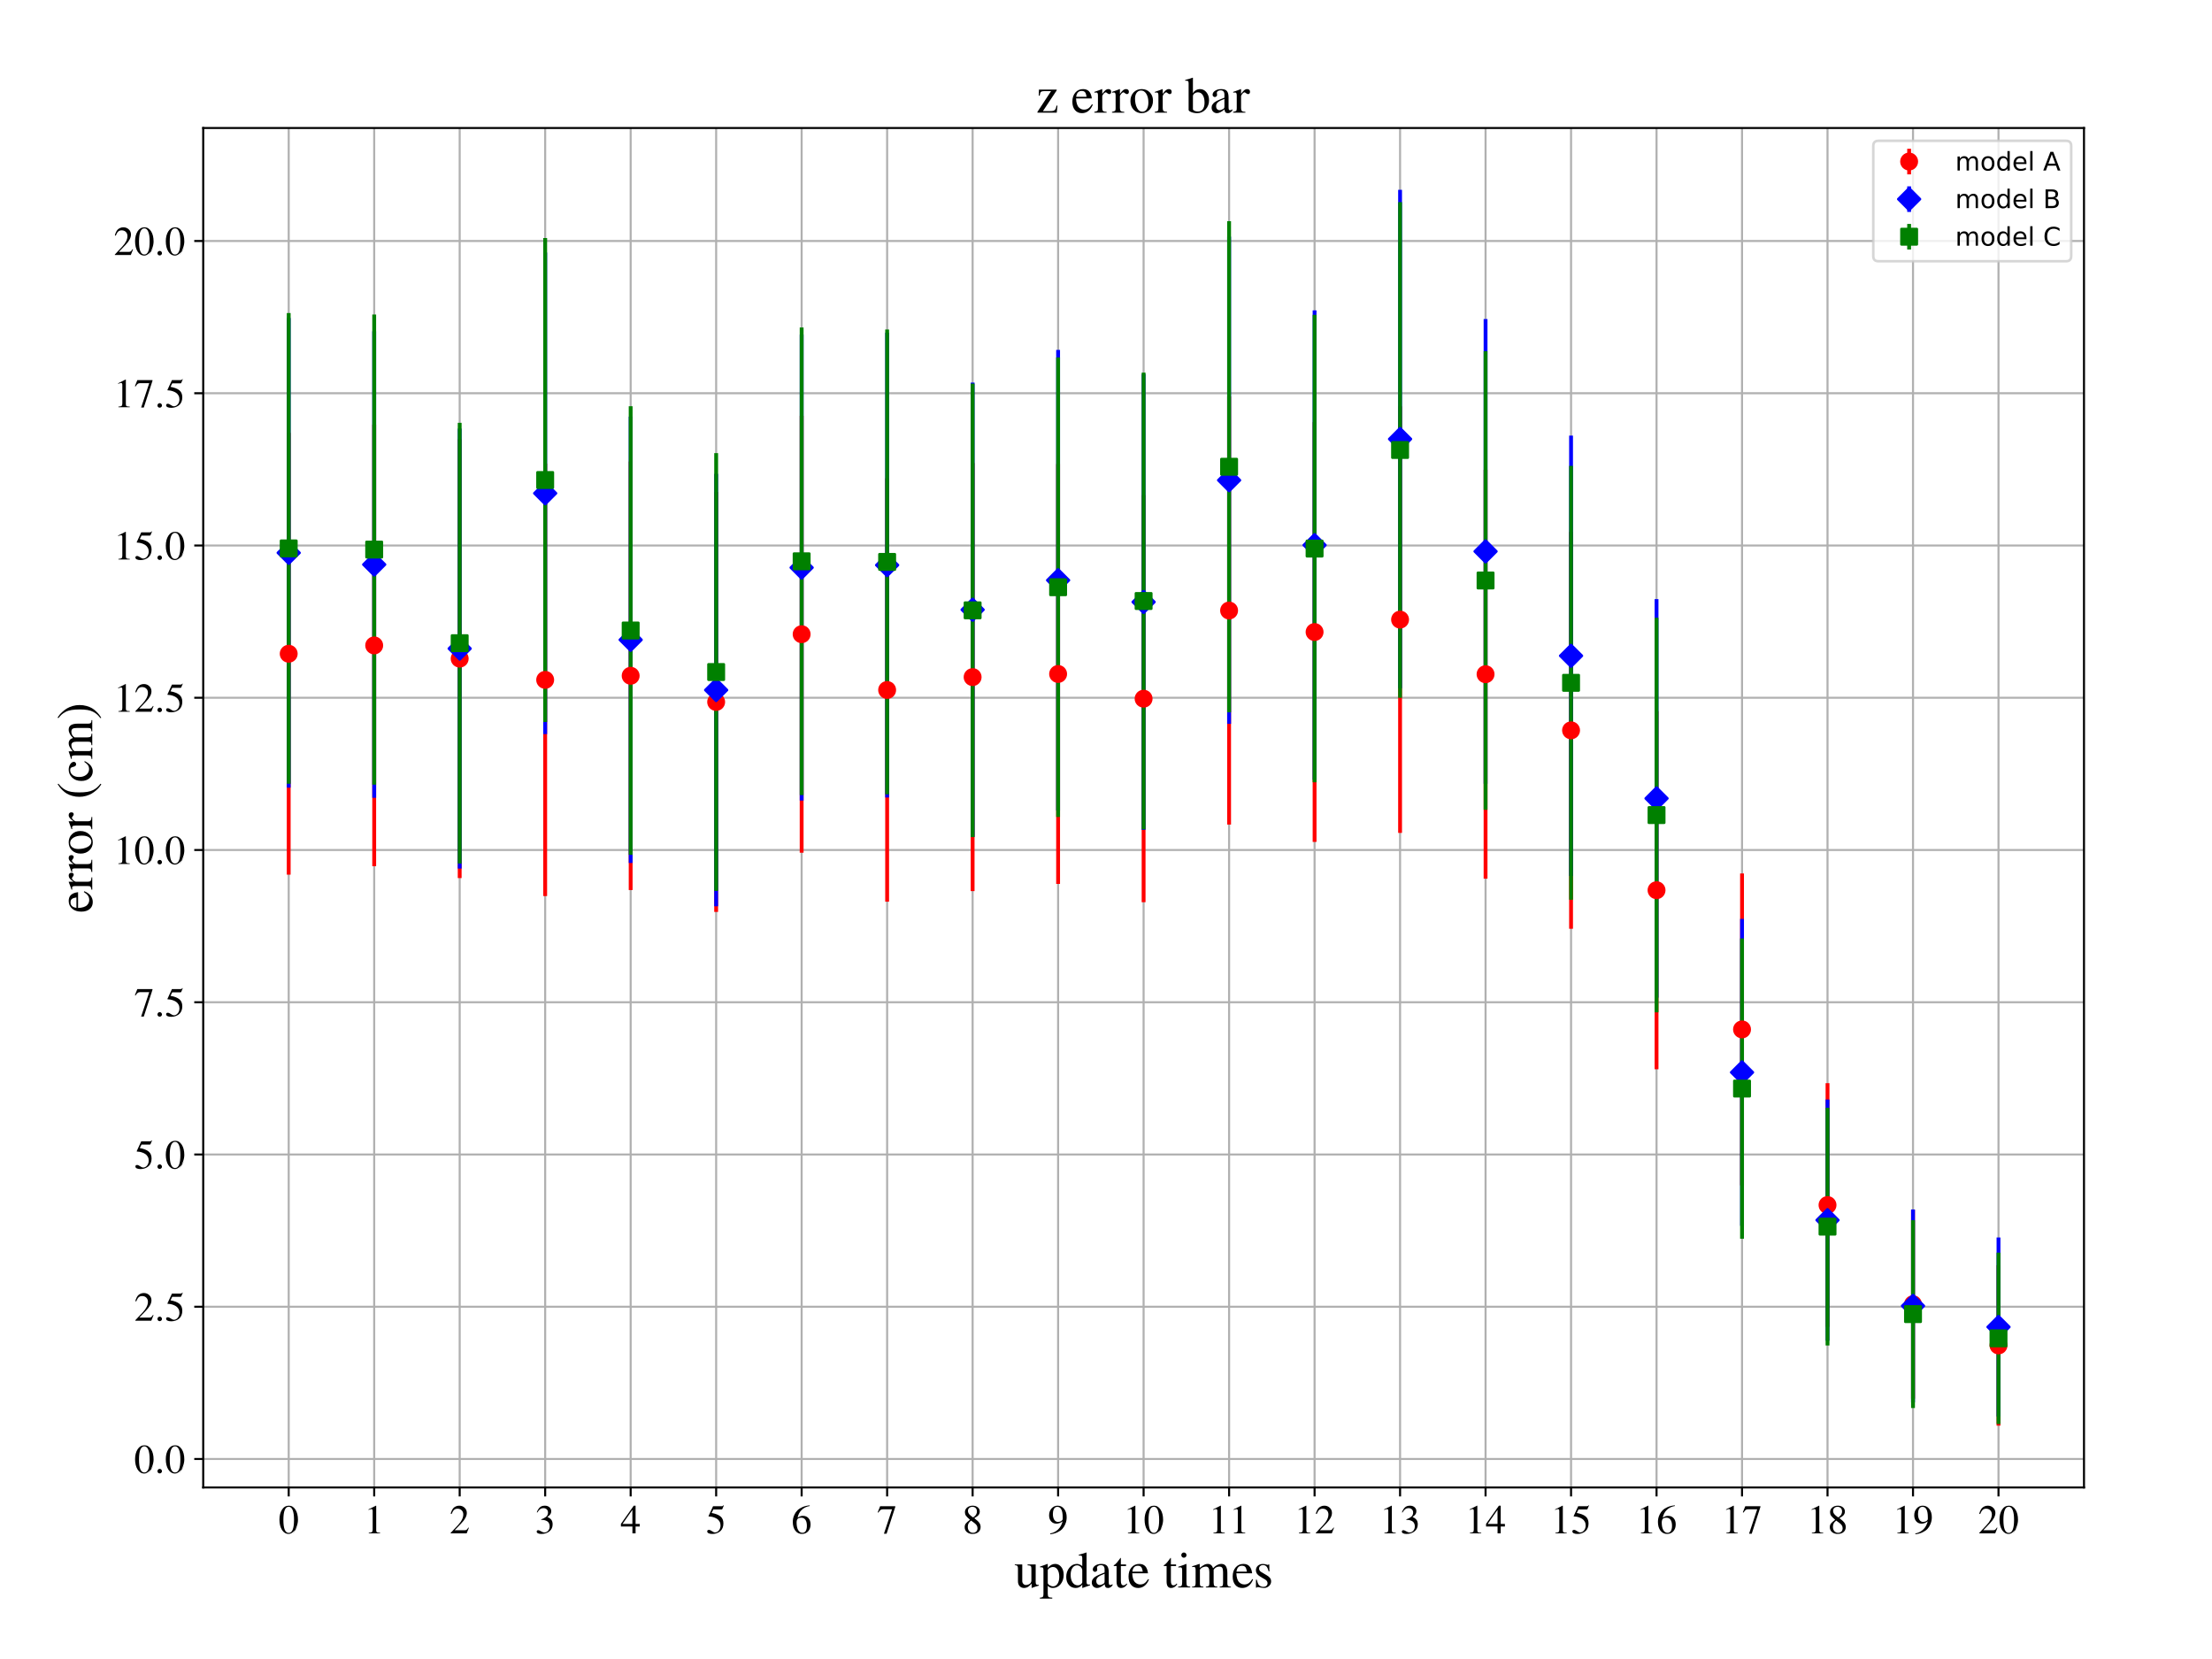 <?xml version="1.0" encoding="utf-8" standalone="no"?>
<!DOCTYPE svg PUBLIC "-//W3C//DTD SVG 1.1//EN"
  "http://www.w3.org/Graphics/SVG/1.1/DTD/svg11.dtd">
<!-- Created with matplotlib (https://matplotlib.org/) -->
<svg height="648pt" version="1.1" viewBox="0 0 864 648" width="864pt" xmlns="http://www.w3.org/2000/svg" xmlns:xlink="http://www.w3.org/1999/xlink">
 <defs>
  <style type="text/css">
*{stroke-linecap:butt;stroke-linejoin:round;}
  </style>
 </defs>
 <g id="figure_1">
  <g id="patch_1">
   <path d="M 0 648 
L 864 648 
L 864 0 
L 0 0 
z
" style="fill:#ffffff;"/>
  </g>
  <g id="axes_1">
   <g id="patch_2">
    <path d="M 79.375 581 
L 814 581 
L 814 50 
L 79.375 50 
z
" style="fill:#ffffff;"/>
   </g>
   <g id="matplotlib.axis_1">
    <g id="xtick_1">
     <g id="line2d_1">
      <path clip-path="url(#p4a7eba2c53)" d="M 112.767 581 
L 112.767 50 
" style="fill:none;stroke:#b0b0b0;stroke-linecap:square;stroke-width:0.8;"/>
     </g>
     <g id="line2d_2">
      <defs>
       <path d="M 0 0 
L 0 3.5 
" id="m4d7ae1ed94" style="stroke:#000000;stroke-width:0.8;"/>
      </defs>
      <g>
       <use style="stroke:#000000;stroke-width:0.8;" x="112.767" xlink:href="#m4d7ae1ed94" y="581"/>
      </g>
     </g>
     <g id="text_1">
      <!-- 0 -->
      <defs>
       <path d="M 47.594 17.797 
Q 35.203 -1.406 25 -1.406 
Q 14.797 -1.406 8.594 8.391 
Q 2.406 18.203 2.406 33.594 
Q 2.406 48.094 8.594 57.844 
Q 14.797 67.594 25.406 67.594 
Q 35.203 67.594 41.391 58 
Q 47.594 48.406 47.594 33 
Q 47.594 17.797 35.203 -1.406 
z
M 25.094 65 
Q 12 65 12 32.703 
Q 12 1.203 25 1.203 
Q 38 1.203 38 32.797 
Q 38 48.5 34.703 56.75 
Q 31.406 65 25.094 65 
z
" id="FreeSerif-48"/>
      </defs>
      <g transform="translate(108.767 598.928)scale(0.16 -0.16)">
       <use xlink:href="#FreeSerif-48"/>
      </g>
     </g>
    </g>
    <g id="xtick_2">
     <g id="line2d_3">
      <path clip-path="url(#p4a7eba2c53)" d="M 146.159 581 
L 146.159 50 
" style="fill:none;stroke:#b0b0b0;stroke-linecap:square;stroke-width:0.8;"/>
     </g>
     <g id="line2d_4">
      <g>
       <use style="stroke:#000000;stroke-width:0.8;" x="146.159" xlink:href="#m4d7ae1ed94" y="581"/>
      </g>
     </g>
     <g id="text_2">
      <!-- 1 -->
      <defs>
       <path d="M 18.297 59.297 
Q 16.5 59.297 11.094 57.094 
L 11.094 58.5 
L 29.094 67.594 
L 29.906 67.406 
L 29.906 7.406 
Q 29.906 3.797 31.703 2.688 
Q 33.5 1.594 39.406 1.5 
L 39.406 0 
L 11.797 0 
L 11.797 1.5 
Q 17.406 1.703 19.344 3.141 
Q 21.297 4.594 21.297 9.297 
L 21.297 54.594 
Q 21.297 59.297 18.297 59.297 
z
" id="FreeSerif-49"/>
      </defs>
      <g transform="translate(142.159 598.928)scale(0.16 -0.16)">
       <use xlink:href="#FreeSerif-49"/>
      </g>
     </g>
    </g>
    <g id="xtick_3">
     <g id="line2d_5">
      <path clip-path="url(#p4a7eba2c53)" d="M 179.551 581 
L 179.551 50 
" style="fill:none;stroke:#b0b0b0;stroke-linecap:square;stroke-width:0.8;"/>
     </g>
     <g id="line2d_6">
      <g>
       <use style="stroke:#000000;stroke-width:0.8;" x="179.551" xlink:href="#m4d7ae1ed94" y="581"/>
      </g>
     </g>
     <g id="text_3">
      <!-- 2 -->
      <defs>
       <path d="M 3.094 47.703 
Q 3.594 50 4.094 51.703 
Q 4.594 53.406 6.25 56.656 
Q 7.906 59.906 9.953 62.047 
Q 12 64.203 15.641 65.891 
Q 19.297 67.594 23.906 67.594 
Q 31.703 67.594 37.047 62.5 
Q 42.406 57.406 42.406 49.906 
Q 42.406 38.594 29.594 25.203 
L 12.797 7.594 
L 36.703 7.594 
Q 40.094 7.594 41.75 8.75 
Q 43.406 9.906 46.203 14.203 
L 47.5 13.703 
L 42 0 
L 3 0 
L 3 1.203 
L 20.797 20.094 
Q 33.797 33.906 33.797 46.094 
Q 33.797 52.406 29.891 56.297 
Q 26 60.203 19.703 60.203 
Q 14.5 60.203 11.344 57.344 
Q 8.203 54.5 5.203 47.203 
z
" id="FreeSerif-50"/>
      </defs>
      <g transform="translate(175.551 598.928)scale(0.16 -0.16)">
       <use xlink:href="#FreeSerif-50"/>
      </g>
     </g>
    </g>
    <g id="xtick_4">
     <g id="line2d_7">
      <path clip-path="url(#p4a7eba2c53)" d="M 212.943 581 
L 212.943 50 
" style="fill:none;stroke:#b0b0b0;stroke-linecap:square;stroke-width:0.8;"/>
     </g>
     <g id="line2d_8">
      <g>
       <use style="stroke:#000000;stroke-width:0.8;" x="212.943" xlink:href="#m4d7ae1ed94" y="581"/>
      </g>
     </g>
     <g id="text_4">
      <!-- 3 -->
      <defs>
       <path d="M 8.094 7.797 
Q 10.406 7.797 14.953 5 
Q 19.5 2.203 22.906 2.203 
Q 28.406 2.203 32.203 6.5 
Q 36 10.797 36 17.094 
Q 36 21 34.641 24 
Q 33.297 27 31.188 28.641 
Q 29.094 30.297 26.188 31.344 
Q 23.297 32.406 20.75 32.703 
Q 18.203 33 15.297 33 
L 15.297 34.297 
Q 18.703 35.5 21.141 36.641 
Q 23.594 37.797 26.297 39.75 
Q 29 41.703 30.453 44.5 
Q 31.906 47.297 31.906 50.906 
Q 31.906 55.594 28.844 58.594 
Q 25.797 61.594 20.906 61.594 
Q 16.203 61.594 12.641 59.047 
Q 9.094 56.5 6 51 
L 4.5 51.406 
Q 7.094 58.5 11.547 63.047 
Q 16 67.594 24.203 67.594 
Q 31.094 67.594 35.438 63.797 
Q 39.797 60 39.797 53.906 
Q 39.797 49.797 37.688 46.688 
Q 35.594 43.594 30.406 40.094 
Q 36.406 37.5 39.797 33.453 
Q 43.203 29.406 43.203 21.906 
Q 43.203 11.297 35.344 4.938 
Q 27.5 -1.406 15.594 -1.406 
Q 10.406 -1.406 7.344 0.141 
Q 4.297 1.703 4.297 4.297 
Q 4.297 5.906 5.344 6.844 
Q 6.406 7.797 8.094 7.797 
z
" id="FreeSerif-51"/>
      </defs>
      <g transform="translate(208.943 598.928)scale(0.16 -0.16)">
       <use xlink:href="#FreeSerif-51"/>
      </g>
     </g>
    </g>
    <g id="xtick_5">
     <g id="line2d_9">
      <path clip-path="url(#p4a7eba2c53)" d="M 246.335 581 
L 246.335 50 
" style="fill:none;stroke:#b0b0b0;stroke-linecap:square;stroke-width:0.8;"/>
     </g>
     <g id="line2d_10">
      <g>
       <use style="stroke:#000000;stroke-width:0.8;" x="246.335" xlink:href="#m4d7ae1ed94" y="581"/>
      </g>
     </g>
     <g id="text_5">
      <!-- 4 -->
      <defs>
       <path d="M 47.203 23.094 
L 47.203 16.703 
L 37 16.703 
L 37 0 
L 29.297 0 
L 29.297 16.703 
L 1.203 16.703 
L 1.203 23.094 
L 32.594 67.594 
L 37 67.594 
L 37 23.094 
z
M 29.203 23.094 
L 29.203 57.406 
L 5.203 23.094 
z
" id="FreeSerif-52"/>
      </defs>
      <g transform="translate(242.335 598.928)scale(0.16 -0.16)">
       <use xlink:href="#FreeSerif-52"/>
      </g>
     </g>
    </g>
    <g id="xtick_6">
     <g id="line2d_11">
      <path clip-path="url(#p4a7eba2c53)" d="M 279.727 581 
L 279.727 50 
" style="fill:none;stroke:#b0b0b0;stroke-linecap:square;stroke-width:0.8;"/>
     </g>
     <g id="line2d_12">
      <g>
       <use style="stroke:#000000;stroke-width:0.8;" x="279.727" xlink:href="#m4d7ae1ed94" y="581"/>
      </g>
     </g>
     <g id="text_6">
      <!-- 5 -->
      <defs>
       <path d="M 35.703 19.406 
Q 35.703 24.703 33.344 28.797 
Q 31 32.906 27.641 35.156 
Q 24.297 37.406 20.141 38.844 
Q 16 40.297 12.953 40.75 
Q 9.906 41.203 7.594 41.203 
Q 6.406 41.203 6.406 42 
Q 6.406 42.297 6.5 42.5 
L 17.406 66.203 
L 38.297 66.203 
Q 39.906 66.203 40.844 66.703 
Q 41.797 67.203 42.906 68.797 
L 43.797 68.094 
L 40 59.203 
Q 39.594 58.297 37.703 58.297 
L 18.094 58.297 
L 13.906 49.797 
Q 28.5 47.203 35.594 41.344 
Q 42.703 35.5 42.703 24.203 
Q 42.703 18.297 40.844 13.688 
Q 39 9.094 36.141 6.297 
Q 33.297 3.5 29.547 1.703 
Q 25.797 -0.094 22.344 -0.75 
Q 18.906 -1.406 15.406 -1.406 
Q 9.797 -1.406 6.5 0.25 
Q 3.203 1.906 3.203 4.797 
Q 3.203 8.5 7.5 8.5 
Q 10.297 8.5 14.75 5.391 
Q 19.203 2.297 21.797 2.297 
Q 27.703 2.297 31.703 7.25 
Q 35.703 12.203 35.703 19.406 
z
" id="FreeSerif-53"/>
      </defs>
      <g transform="translate(275.727 598.928)scale(0.16 -0.16)">
       <use xlink:href="#FreeSerif-53"/>
      </g>
     </g>
    </g>
    <g id="xtick_7">
     <g id="line2d_13">
      <path clip-path="url(#p4a7eba2c53)" d="M 313.119 581 
L 313.119 50 
" style="fill:none;stroke:#b0b0b0;stroke-linecap:square;stroke-width:0.8;"/>
     </g>
     <g id="line2d_14">
      <g>
       <use style="stroke:#000000;stroke-width:0.8;" x="313.119" xlink:href="#m4d7ae1ed94" y="581"/>
      </g>
     </g>
     <g id="text_7">
      <!-- 6 -->
      <defs>
       <path d="M 25.797 -1.406 
Q 15.703 -1.406 9.547 6.641 
Q 3.406 14.703 3.406 27.906 
Q 3.406 32 4.203 36.344 
Q 5 40.703 7.703 46.25 
Q 10.406 51.797 14.703 56.188 
Q 19 60.594 26.75 64.047 
Q 34.5 67.5 44.594 68.406 
L 44.797 66.797 
Q 33 64.906 25.094 57.25 
Q 17.203 49.594 15.203 38.297 
Q 19.906 41.094 22.297 41.938 
Q 24.703 42.797 28 42.797 
Q 36.594 42.797 41.688 37.141 
Q 46.797 31.5 46.797 21.906 
Q 46.797 11.594 40.938 5.094 
Q 35.094 -1.406 25.797 -1.406 
z
M 24.203 38.203 
Q 17.406 38.203 15.047 35.203 
Q 12.703 32.203 12.703 26.297 
Q 12.703 14.703 16.5 8.047 
Q 20.297 1.406 26.906 1.406 
Q 32.203 1.406 35 5.844 
Q 37.797 10.297 37.797 18.5 
Q 37.797 27.906 34.25 33.047 
Q 30.703 38.203 24.203 38.203 
z
" id="FreeSerif-54"/>
      </defs>
      <g transform="translate(309.119 598.928)scale(0.16 -0.16)">
       <use xlink:href="#FreeSerif-54"/>
      </g>
     </g>
    </g>
    <g id="xtick_8">
     <g id="line2d_15">
      <path clip-path="url(#p4a7eba2c53)" d="M 346.511 581 
L 346.511 50 
" style="fill:none;stroke:#b0b0b0;stroke-linecap:square;stroke-width:0.8;"/>
     </g>
     <g id="line2d_16">
      <g>
       <use style="stroke:#000000;stroke-width:0.8;" x="346.511" xlink:href="#m4d7ae1ed94" y="581"/>
      </g>
     </g>
     <g id="text_8">
      <!-- 7 -->
      <defs>
       <path d="M 44.906 66.203 
L 44.906 64.594 
L 23.703 -0.797 
L 17.203 -0.797 
L 37 58.797 
L 15.297 58.797 
Q 11.203 58.797 9.047 57.297 
Q 6.906 55.797 3.703 50.703 
L 2 51.5 
L 7.906 66.203 
z
" id="FreeSerif-55"/>
      </defs>
      <g transform="translate(342.511 598.928)scale(0.16 -0.16)">
       <use xlink:href="#FreeSerif-55"/>
      </g>
     </g>
    </g>
    <g id="xtick_9">
     <g id="line2d_17">
      <path clip-path="url(#p4a7eba2c53)" d="M 379.903 581 
L 379.903 50 
" style="fill:none;stroke:#b0b0b0;stroke-linecap:square;stroke-width:0.8;"/>
     </g>
     <g id="line2d_18">
      <g>
       <use style="stroke:#000000;stroke-width:0.8;" x="379.903" xlink:href="#m4d7ae1ed94" y="581"/>
      </g>
     </g>
     <g id="text_9">
      <!-- 8 -->
      <defs>
       <path d="M 29 37.094 
Q 38 30.406 41.25 25.844 
Q 44.5 21.297 44.5 15.5 
Q 44.5 7.797 39.141 3.188 
Q 33.797 -1.406 24.797 -1.406 
Q 16.297 -1.406 10.938 3.188 
Q 5.594 7.797 5.594 15.094 
Q 5.594 20.203 8.047 23.641 
Q 10.5 27.094 18.594 33.203 
Q 10.703 40.094 8.453 43.5 
Q 6.203 46.906 6.203 51.797 
Q 6.203 58.594 11.594 63.094 
Q 17 67.594 25.203 67.594 
Q 32.703 67.594 37.547 63.594 
Q 42.406 59.594 42.406 53.406 
Q 42.406 48.297 39.406 44.688 
Q 36.406 41.094 29 37.094 
z
M 21.203 31.203 
Q 16.797 27.703 15 24.203 
Q 13.203 20.703 13.203 15.906 
Q 13.203 9.406 16.703 5.406 
Q 20.203 1.406 25.906 1.406 
Q 30.797 1.406 33.844 4.453 
Q 36.906 7.5 36.906 12.406 
Q 36.906 14 36.547 15.391 
Q 36.203 16.797 35.844 17.844 
Q 35.5 18.906 34.453 20.203 
Q 33.406 21.5 32.75 22.25 
Q 32.094 23 30.391 24.391 
Q 28.703 25.797 27.844 26.391 
Q 27 27 24.641 28.703 
Q 22.297 30.406 21.203 31.203 
z
M 26.094 38.906 
Q 26.203 39 27.453 39.844 
Q 28.703 40.703 29.25 41.203 
Q 29.797 41.703 30.938 42.75 
Q 32.094 43.797 32.688 44.75 
Q 33.297 45.703 34.047 47.047 
Q 34.797 48.406 35.141 50.047 
Q 35.5 51.703 35.5 53.5 
Q 35.5 58.703 32.5 61.75 
Q 29.5 64.797 24.406 64.797 
Q 19.703 64.797 16.641 62 
Q 13.594 59.203 13.594 54.906 
Q 13.594 50.703 16.5 47 
Q 19.406 43.297 26.094 38.906 
z
" id="FreeSerif-56"/>
      </defs>
      <g transform="translate(375.903 598.928)scale(0.16 -0.16)">
       <use xlink:href="#FreeSerif-56"/>
      </g>
     </g>
    </g>
    <g id="xtick_10">
     <g id="line2d_19">
      <path clip-path="url(#p4a7eba2c53)" d="M 413.295 581 
L 413.295 50 
" style="fill:none;stroke:#b0b0b0;stroke-linecap:square;stroke-width:0.8;"/>
     </g>
     <g id="line2d_20">
      <g>
       <use style="stroke:#000000;stroke-width:0.8;" x="413.295" xlink:href="#m4d7ae1ed94" y="581"/>
      </g>
     </g>
     <g id="text_10">
      <!-- 9 -->
      <defs>
       <path d="M 5.906 -2.203 
L 5.594 -0.203 
Q 17 1.797 24.953 9.5 
Q 32.906 17.203 36 29.406 
Q 28.594 23.703 21 23.703 
Q 12.906 23.703 7.953 29.297 
Q 3 34.906 3 44 
Q 3 54.094 8.953 60.844 
Q 14.906 67.594 23.797 67.594 
Q 33.5 67.594 39.703 59.688 
Q 45.906 51.797 45.906 39.406 
Q 45.906 35.406 45.203 31.203 
Q 44.5 27 41.953 21.25 
Q 39.406 15.5 35.297 10.953 
Q 31.203 6.406 23.594 2.703 
Q 16 -1 5.906 -2.203 
z
M 24.594 28 
Q 26.5 28 28.891 28.547 
Q 31.297 29.094 33.75 30.938 
Q 36.203 32.797 36.203 35.5 
L 36.203 39.406 
Q 36.203 64.797 23 64.797 
Q 19.906 64.797 17.703 63.141 
Q 15.5 61.5 14.344 58.797 
Q 13.203 56.094 12.703 53.297 
Q 12.203 50.5 12.203 47.406 
Q 12.203 38.5 15.547 33.25 
Q 18.906 28 24.594 28 
z
" id="FreeSerif-57"/>
      </defs>
      <g transform="translate(409.295 598.928)scale(0.16 -0.16)">
       <use xlink:href="#FreeSerif-57"/>
      </g>
     </g>
    </g>
    <g id="xtick_11">
     <g id="line2d_21">
      <path clip-path="url(#p4a7eba2c53)" d="M 446.688 581 
L 446.688 50 
" style="fill:none;stroke:#b0b0b0;stroke-linecap:square;stroke-width:0.8;"/>
     </g>
     <g id="line2d_22">
      <g>
       <use style="stroke:#000000;stroke-width:0.8;" x="446.688" xlink:href="#m4d7ae1ed94" y="581"/>
      </g>
     </g>
     <g id="text_11">
      <!-- 10 -->
      <g transform="translate(438.688 598.928)scale(0.16 -0.16)">
       <use xlink:href="#FreeSerif-49"/>
       <use x="50" xlink:href="#FreeSerif-48"/>
      </g>
     </g>
    </g>
    <g id="xtick_12">
     <g id="line2d_23">
      <path clip-path="url(#p4a7eba2c53)" d="M 480.08 581 
L 480.08 50 
" style="fill:none;stroke:#b0b0b0;stroke-linecap:square;stroke-width:0.8;"/>
     </g>
     <g id="line2d_24">
      <g>
       <use style="stroke:#000000;stroke-width:0.8;" x="480.08" xlink:href="#m4d7ae1ed94" y="581"/>
      </g>
     </g>
     <g id="text_12">
      <!-- 11 -->
      <g transform="translate(472.08 598.928)scale(0.16 -0.16)">
       <use xlink:href="#FreeSerif-49"/>
       <use x="50" xlink:href="#FreeSerif-49"/>
      </g>
     </g>
    </g>
    <g id="xtick_13">
     <g id="line2d_25">
      <path clip-path="url(#p4a7eba2c53)" d="M 513.472 581 
L 513.472 50 
" style="fill:none;stroke:#b0b0b0;stroke-linecap:square;stroke-width:0.8;"/>
     </g>
     <g id="line2d_26">
      <g>
       <use style="stroke:#000000;stroke-width:0.8;" x="513.472" xlink:href="#m4d7ae1ed94" y="581"/>
      </g>
     </g>
     <g id="text_13">
      <!-- 12 -->
      <g transform="translate(505.472 598.928)scale(0.16 -0.16)">
       <use xlink:href="#FreeSerif-49"/>
       <use x="50" xlink:href="#FreeSerif-50"/>
      </g>
     </g>
    </g>
    <g id="xtick_14">
     <g id="line2d_27">
      <path clip-path="url(#p4a7eba2c53)" d="M 546.864 581 
L 546.864 50 
" style="fill:none;stroke:#b0b0b0;stroke-linecap:square;stroke-width:0.8;"/>
     </g>
     <g id="line2d_28">
      <g>
       <use style="stroke:#000000;stroke-width:0.8;" x="546.864" xlink:href="#m4d7ae1ed94" y="581"/>
      </g>
     </g>
     <g id="text_14">
      <!-- 13 -->
      <g transform="translate(538.864 598.928)scale(0.16 -0.16)">
       <use xlink:href="#FreeSerif-49"/>
       <use x="50" xlink:href="#FreeSerif-51"/>
      </g>
     </g>
    </g>
    <g id="xtick_15">
     <g id="line2d_29">
      <path clip-path="url(#p4a7eba2c53)" d="M 580.256 581 
L 580.256 50 
" style="fill:none;stroke:#b0b0b0;stroke-linecap:square;stroke-width:0.8;"/>
     </g>
     <g id="line2d_30">
      <g>
       <use style="stroke:#000000;stroke-width:0.8;" x="580.256" xlink:href="#m4d7ae1ed94" y="581"/>
      </g>
     </g>
     <g id="text_15">
      <!-- 14 -->
      <g transform="translate(572.256 598.928)scale(0.16 -0.16)">
       <use xlink:href="#FreeSerif-49"/>
       <use x="50" xlink:href="#FreeSerif-52"/>
      </g>
     </g>
    </g>
    <g id="xtick_16">
     <g id="line2d_31">
      <path clip-path="url(#p4a7eba2c53)" d="M 613.648 581 
L 613.648 50 
" style="fill:none;stroke:#b0b0b0;stroke-linecap:square;stroke-width:0.8;"/>
     </g>
     <g id="line2d_32">
      <g>
       <use style="stroke:#000000;stroke-width:0.8;" x="613.648" xlink:href="#m4d7ae1ed94" y="581"/>
      </g>
     </g>
     <g id="text_16">
      <!-- 15 -->
      <g transform="translate(605.648 598.928)scale(0.16 -0.16)">
       <use xlink:href="#FreeSerif-49"/>
       <use x="50" xlink:href="#FreeSerif-53"/>
      </g>
     </g>
    </g>
    <g id="xtick_17">
     <g id="line2d_33">
      <path clip-path="url(#p4a7eba2c53)" d="M 647.04 581 
L 647.04 50 
" style="fill:none;stroke:#b0b0b0;stroke-linecap:square;stroke-width:0.8;"/>
     </g>
     <g id="line2d_34">
      <g>
       <use style="stroke:#000000;stroke-width:0.8;" x="647.04" xlink:href="#m4d7ae1ed94" y="581"/>
      </g>
     </g>
     <g id="text_17">
      <!-- 16 -->
      <g transform="translate(639.04 598.928)scale(0.16 -0.16)">
       <use xlink:href="#FreeSerif-49"/>
       <use x="50" xlink:href="#FreeSerif-54"/>
      </g>
     </g>
    </g>
    <g id="xtick_18">
     <g id="line2d_35">
      <path clip-path="url(#p4a7eba2c53)" d="M 680.432 581 
L 680.432 50 
" style="fill:none;stroke:#b0b0b0;stroke-linecap:square;stroke-width:0.8;"/>
     </g>
     <g id="line2d_36">
      <g>
       <use style="stroke:#000000;stroke-width:0.8;" x="680.432" xlink:href="#m4d7ae1ed94" y="581"/>
      </g>
     </g>
     <g id="text_18">
      <!-- 17 -->
      <g transform="translate(672.432 598.928)scale(0.16 -0.16)">
       <use xlink:href="#FreeSerif-49"/>
       <use x="50" xlink:href="#FreeSerif-55"/>
      </g>
     </g>
    </g>
    <g id="xtick_19">
     <g id="line2d_37">
      <path clip-path="url(#p4a7eba2c53)" d="M 713.824 581 
L 713.824 50 
" style="fill:none;stroke:#b0b0b0;stroke-linecap:square;stroke-width:0.8;"/>
     </g>
     <g id="line2d_38">
      <g>
       <use style="stroke:#000000;stroke-width:0.8;" x="713.824" xlink:href="#m4d7ae1ed94" y="581"/>
      </g>
     </g>
     <g id="text_19">
      <!-- 18 -->
      <g transform="translate(705.824 598.928)scale(0.16 -0.16)">
       <use xlink:href="#FreeSerif-49"/>
       <use x="50" xlink:href="#FreeSerif-56"/>
      </g>
     </g>
    </g>
    <g id="xtick_20">
     <g id="line2d_39">
      <path clip-path="url(#p4a7eba2c53)" d="M 747.216 581 
L 747.216 50 
" style="fill:none;stroke:#b0b0b0;stroke-linecap:square;stroke-width:0.8;"/>
     </g>
     <g id="line2d_40">
      <g>
       <use style="stroke:#000000;stroke-width:0.8;" x="747.216" xlink:href="#m4d7ae1ed94" y="581"/>
      </g>
     </g>
     <g id="text_20">
      <!-- 19 -->
      <g transform="translate(739.216 598.928)scale(0.16 -0.16)">
       <use xlink:href="#FreeSerif-49"/>
       <use x="50" xlink:href="#FreeSerif-57"/>
      </g>
     </g>
    </g>
    <g id="xtick_21">
     <g id="line2d_41">
      <path clip-path="url(#p4a7eba2c53)" d="M 780.608 581 
L 780.608 50 
" style="fill:none;stroke:#b0b0b0;stroke-linecap:square;stroke-width:0.8;"/>
     </g>
     <g id="line2d_42">
      <g>
       <use style="stroke:#000000;stroke-width:0.8;" x="780.608" xlink:href="#m4d7ae1ed94" y="581"/>
      </g>
     </g>
     <g id="text_21">
      <!-- 20 -->
      <g transform="translate(772.608 598.928)scale(0.16 -0.16)">
       <use xlink:href="#FreeSerif-50"/>
       <use x="50" xlink:href="#FreeSerif-48"/>
      </g>
     </g>
    </g>
    <g id="text_22">
     <!-- update times -->
     <defs>
      <path d="M 48 5 
L 48 3.594 
Q 40.203 1.5 34.297 -0.906 
L 33.906 -0.703 
L 33.906 7.594 
Q 33.594 7.297 32.141 5.797 
Q 30.703 4.297 30.094 3.75 
Q 29.5 3.203 28.047 2.047 
Q 26.594 0.906 25.5 0.406 
Q 24.406 -0.094 22.703 -0.547 
Q 21 -1 19.297 -1 
Q 13.797 -1 10.5 2.547 
Q 7.203 6.094 7.203 12 
L 7.203 37.203 
Q 7.203 40.703 5.891 42.047 
Q 4.594 43.406 1 43.594 
L 1 45 
L 15.594 45 
L 15.594 12.406 
Q 15.594 9.297 17.688 7.047 
Q 19.797 4.797 22.703 4.797 
Q 23.797 4.797 25.297 5.094 
Q 26.797 5.406 28.75 6.25 
Q 30.703 7.094 32.047 8.938 
Q 33.406 10.797 33.406 13.5 
L 33.406 37 
Q 33.406 40.703 32.047 41.891 
Q 30.703 43.094 26 43.297 
L 26 45 
L 41.797 45 
L 41.797 10.703 
Q 41.797 7.203 42.891 6.094 
Q 44 5 47.5 5 
z
" id="FreeSerif-117"/>
      <path d="M 1.406 39.297 
L 1.406 40.906 
Q 7.703 42.797 15.797 46 
L 16.406 45.797 
L 16.406 38.094 
Q 22.797 46 30.797 46 
Q 38.094 46 42.797 40 
Q 47.5 34 47.5 24.703 
Q 47.5 13.797 41.453 6.391 
Q 35.406 -1 26.5 -1 
Q 23.297 -1 21.141 -0.094 
Q 19 0.797 16.406 3.297 
L 16.406 -12.406 
Q 16.406 -17.094 18 -18.438 
Q 19.594 -19.797 25.203 -19.906 
L 25.203 -21.703 
L 1 -21.703 
L 1 -20 
Q 5.406 -19.594 6.703 -18.297 
Q 8 -17 8 -13.094 
L 8 33.703 
Q 8 37.203 7.203 38.297 
Q 6.406 39.406 3.906 39.406 
Q 2.297 39.406 1.406 39.297 
z
M 16.406 33.406 
L 16.406 8.797 
Q 16.406 6.594 19.844 4.391 
Q 23.297 2.203 26.797 2.203 
Q 32.203 2.203 35.547 7.344 
Q 38.906 12.5 38.906 20.797 
Q 38.906 29.5 35.547 34.75 
Q 32.203 40 26.594 40 
Q 23.094 40 19.75 37.797 
Q 16.406 35.594 16.406 33.406 
z
" id="FreeSerif-112"/>
      <path d="M 34.203 -1 
L 33.797 -0.703 
L 33.797 5.703 
Q 29 -1 21 -1 
Q 12.703 -1 7.594 4.953 
Q 2.5 10.906 2.5 20.5 
Q 2.5 31.094 8.594 38.547 
Q 14.703 46 23.297 46 
Q 28.703 46 33.797 41.703 
L 33.797 57.297 
Q 33.797 60.406 32.891 61.406 
Q 32 62.406 29.203 62.406 
Q 27.797 62.406 27 62.297 
L 27 63.906 
Q 36.094 66.297 41.703 68.297 
L 42.203 68.094 
L 42.203 11.406 
Q 42.203 7.906 43.047 6.797 
Q 43.906 5.703 46.594 5.703 
Q 47.094 5.703 48.906 5.797 
L 48.906 4.203 
z
M 24.906 4.203 
Q 28.703 4.203 31.25 6.344 
Q 33.797 8.5 33.797 10.203 
L 33.797 33.203 
Q 33.797 37.203 30.688 40.203 
Q 27.594 43.203 23.594 43.203 
Q 17.906 43.203 14.5 38.094 
Q 11.094 33 11.094 24.5 
Q 11.094 15.297 14.891 9.75 
Q 18.703 4.203 24.906 4.203 
z
" id="FreeSerif-100"/>
      <path d="M 2.5 9.703 
Q 2.5 11.5 2.891 13.047 
Q 3.297 14.594 4.297 15.938 
Q 5.297 17.297 6.188 18.391 
Q 7.094 19.5 8.891 20.641 
Q 10.703 21.797 11.891 22.547 
Q 13.094 23.297 15.547 24.344 
Q 18 25.406 19.297 25.953 
Q 20.594 26.5 23.391 27.594 
Q 26.203 28.703 27.5 29.203 
L 27.5 35.297 
Q 27.5 43.594 19.906 43.594 
Q 16.906 43.594 14.797 42.141 
Q 12.703 40.703 12.703 38.703 
Q 12.703 37.906 12.953 36.5 
Q 13.203 35.094 13.203 34.703 
Q 13.203 33 11.844 31.75 
Q 10.5 30.5 8.703 30.5 
Q 7 30.5 5.703 31.797 
Q 4.406 33.094 4.406 34.797 
Q 4.406 39.5 9.25 42.75 
Q 14.094 46 21.203 46 
Q 29.406 46 32.5 42.047 
Q 35.594 38.094 35.594 30 
L 35.594 10.5 
Q 35.594 7.203 36.25 5.953 
Q 36.906 4.703 38.594 4.703 
Q 40.703 4.703 43 6.594 
L 43 4 
Q 40.406 1.094 38.453 0.047 
Q 36.5 -1 34 -1 
Q 30.906 -1 29.453 0.703 
Q 28 2.406 27.594 6.297 
Q 19 -1 13 -1 
Q 8.406 -1 5.453 2 
Q 2.5 5 2.5 9.703 
z
M 27.5 12.297 
L 27.5 26.797 
Q 18.5 23.5 14.891 20.391 
Q 11.297 17.297 11.297 12.906 
Q 11.297 8.797 13.297 6.797 
Q 15.297 4.797 17.594 4.797 
Q 21 4.797 24.906 7.094 
Q 26.5 8 27 9 
Q 27.5 10 27.5 12.297 
z
" id="FreeSerif-97"/>
      <path d="M 25.906 45 
L 25.906 41.797 
L 15.797 41.797 
L 15.797 13.203 
Q 15.797 8.5 17 6.344 
Q 18.203 4.203 21 4.203 
Q 24.094 4.203 27 7.703 
L 28.297 6.594 
Q 23.5 -1 16.297 -1 
Q 7.406 -1 7.406 11.703 
L 7.406 41.797 
L 2.094 41.797 
Q 1.703 42.094 1.703 42.5 
Q 1.703 43 2 43.297 
Q 2.297 43.594 3.141 44.141 
Q 4 44.703 5.203 45.641 
Q 6.406 46.594 8.5 49.094 
Q 10.594 51.594 13.094 55.094 
Q 14.703 57.406 15.094 57.906 
Q 15.797 57.906 15.797 56.594 
L 15.797 45 
z
" id="FreeSerif-116"/>
      <path d="M 9.703 27.703 
Q 9.906 21.406 11.406 16.844 
Q 12.906 12.297 15.297 10.047 
Q 17.703 7.797 20.141 6.844 
Q 22.594 5.906 25.297 5.906 
Q 30.094 5.906 33.641 8.297 
Q 37.203 10.703 40.797 16.406 
L 42.406 15.703 
Q 39.297 7.594 33.797 3.297 
Q 28.297 -1 21.203 -1 
Q 12.594 -1 7.547 5.047 
Q 2.5 11.094 2.5 21.406 
Q 2.5 32.5 8.344 39.25 
Q 14.203 46 23.406 46 
Q 31 46 35.203 41.453 
Q 39.406 36.906 40.5 27.703 
z
M 9.906 30.906 
L 30.297 30.906 
Q 29.297 37.406 27.188 39.906 
Q 25.094 42.406 20.5 42.406 
Q 11.5 42.406 9.906 30.906 
z
" id="FreeSerif-101"/>
      <path id="FreeSerif-32"/>
      <path d="M 6.203 39.297 
Q 4 39.297 2 39 
L 2 40.5 
Q 9 42.5 17.5 46 
L 17.906 45.703 
L 17.906 10.203 
Q 17.906 4.797 19.156 3.344 
Q 20.406 1.906 25.297 1.5 
L 25.297 0 
L 1.594 0 
L 1.594 1.5 
Q 6.797 1.797 8.141 3.297 
Q 9.5 4.797 9.5 10.203 
L 9.5 33.406 
Q 9.5 36.703 8.75 38 
Q 8 39.297 6.203 39.297 
z
M 12.797 68.297 
Q 15 68.297 16.5 66.797 
Q 18 65.297 18 63.203 
Q 18 61 16.5 59.547 
Q 15 58.094 12.797 58.094 
Q 10.703 58.094 9.25 59.594 
Q 7.797 61.094 7.797 63.188 
Q 7.797 65.297 9.297 66.797 
Q 10.797 68.297 12.797 68.297 
z
" id="FreeSerif-105"/>
      <path d="M 1.297 39.797 
L 1.297 41.5 
Q 8.5 43.5 15.297 46 
L 16 45.797 
L 16 38.297 
Q 22.203 43 25.203 44.5 
Q 28.203 46 31.5 46 
Q 39.406 46 42.094 37.594 
Q 49.906 46 58.406 46 
Q 70 46 70 28.203 
L 70 7.594 
Q 70 2 74.297 1.703 
L 76.906 1.5 
L 76.906 0 
L 55 0 
L 55 1.5 
Q 59.406 2 60.5 3.203 
Q 61.594 4.406 61.594 8.703 
L 61.594 29.797 
Q 61.594 36 60 38.391 
Q 58.406 40.797 54.094 40.797 
Q 47.5 40.797 43.203 34.703 
L 43.203 9.5 
Q 43.203 4.797 44.641 3.188 
Q 46.094 1.594 50.406 1.5 
L 50.406 0 
L 28 0 
L 28 1.5 
Q 32.297 1.797 33.547 3.094 
Q 34.797 4.406 34.797 8.594 
L 34.797 30.297 
Q 34.797 40.797 28.203 40.797 
Q 25.406 40.797 21.953 39.391 
Q 18.5 38 16.406 34.906 
L 16.406 6.703 
Q 16.406 3.797 17.797 2.75 
Q 19.203 1.703 23.203 1.5 
L 23.203 0 
L 1 0 
L 1 1.5 
Q 5.203 1.594 6.594 3 
Q 8 4.406 8 8.5 
L 8 33.797 
Q 8 37.406 7.25 38.797 
Q 6.5 40.203 4.5 40.203 
Q 3 40.203 1.297 39.797 
z
" id="FreeSerif-109"/>
      <path d="M 26.797 44 
Q 26.906 44 28.406 45 
L 29.5 45 
L 29.906 31.406 
L 28.406 31.406 
Q 26.703 38.094 24.203 40.891 
Q 21.703 43.703 17.406 43.703 
Q 14 43.703 11.844 41.797 
Q 9.703 39.906 9.703 36.906 
Q 9.703 32.594 14 30.094 
L 24.797 23.703 
Q 29.297 21 31.25 18.25 
Q 33.203 15.5 33.203 11.797 
Q 33.203 6.594 29.047 2.797 
Q 24.906 -1 19.094 -1 
Q 16.594 -1 12.391 -0.094 
Q 8.203 0.797 7.203 0.797 
Q 5.703 0.797 4.906 -0.406 
L 3.594 -0.406 
L 3.594 15.203 
L 5.203 15.203 
Q 6.797 8.203 9 5.297 
Q 12.203 1.203 17.906 1.203 
Q 21.703 1.203 23.953 3.141 
Q 26.203 5.094 26.203 8.406 
Q 26.203 12.906 21 15.906 
L 15.203 19.203 
Q 8.797 22.797 6.141 26.094 
Q 3.5 29.406 3.5 33.594 
Q 3.5 39 7.344 42.453 
Q 11.203 45.906 17.094 45.906 
Q 20.406 45.906 23.297 44.953 
Q 26.203 44 26.797 44 
z
" id="FreeSerif-115"/>
     </defs>
     <g transform="translate(396.173 620.059)scale(0.2 -0.2)">
      <use xlink:href="#FreeSerif-117"/>
      <use x="48.984" xlink:href="#FreeSerif-112"/>
      <use x="98.984" xlink:href="#FreeSerif-100"/>
      <use x="148.884" xlink:href="#FreeSerif-97"/>
      <use x="192.369" xlink:href="#FreeSerif-116"/>
      <use x="220.669" xlink:href="#FreeSerif-101"/>
      <use x="265.069" xlink:href="#FreeSerif-32"/>
      <use x="290.069" xlink:href="#FreeSerif-116"/>
      <use x="318.369" xlink:href="#FreeSerif-105"/>
      <use x="346.153" xlink:href="#FreeSerif-109"/>
      <use x="424.037" xlink:href="#FreeSerif-101"/>
      <use x="468.422" xlink:href="#FreeSerif-115"/>
     </g>
    </g>
   </g>
   <g id="matplotlib.axis_2">
    <g id="ytick_1">
     <g id="line2d_43">
      <path clip-path="url(#p4a7eba2c53)" d="M 79.375 569.871 
L 814 569.871 
" style="fill:none;stroke:#b0b0b0;stroke-linecap:square;stroke-width:0.8;"/>
     </g>
     <g id="line2d_44">
      <defs>
       <path d="M 0 0 
L -3.5 0 
" id="me2218b5449" style="stroke:#000000;stroke-width:0.8;"/>
      </defs>
      <g>
       <use style="stroke:#000000;stroke-width:0.8;" x="79.375" xlink:href="#me2218b5449" y="569.871"/>
      </g>
     </g>
     <g id="text_23">
      <!-- 0.0 -->
      <defs>
       <path d="M 12.5 10 
Q 14.797 10 16.438 8.297 
Q 18.094 6.594 18.094 4.297 
Q 18.094 2.094 16.391 0.5 
Q 14.703 -1.094 12.406 -1.094 
Q 10.203 -1.094 8.594 0.5 
Q 7 2.094 7 4.297 
Q 7 6.594 8.641 8.297 
Q 10.297 10 12.5 10 
z
" id="FreeSerif-46"/>
      </defs>
      <g transform="translate(52.375 575.335)scale(0.16 -0.16)">
       <use xlink:href="#FreeSerif-48"/>
       <use x="50" xlink:href="#FreeSerif-46"/>
       <use x="75" xlink:href="#FreeSerif-48"/>
      </g>
     </g>
    </g>
    <g id="ytick_2">
     <g id="line2d_45">
      <path clip-path="url(#p4a7eba2c53)" d="M 79.375 510.404 
L 814 510.404 
" style="fill:none;stroke:#b0b0b0;stroke-linecap:square;stroke-width:0.8;"/>
     </g>
     <g id="line2d_46">
      <g>
       <use style="stroke:#000000;stroke-width:0.8;" x="79.375" xlink:href="#me2218b5449" y="510.404"/>
      </g>
     </g>
     <g id="text_24">
      <!-- 2.5 -->
      <g transform="translate(52.375 515.868)scale(0.16 -0.16)">
       <use xlink:href="#FreeSerif-50"/>
       <use x="50" xlink:href="#FreeSerif-46"/>
       <use x="75" xlink:href="#FreeSerif-53"/>
      </g>
     </g>
    </g>
    <g id="ytick_3">
     <g id="line2d_47">
      <path clip-path="url(#p4a7eba2c53)" d="M 79.375 450.937 
L 814 450.937 
" style="fill:none;stroke:#b0b0b0;stroke-linecap:square;stroke-width:0.8;"/>
     </g>
     <g id="line2d_48">
      <g>
       <use style="stroke:#000000;stroke-width:0.8;" x="79.375" xlink:href="#me2218b5449" y="450.937"/>
      </g>
     </g>
     <g id="text_25">
      <!-- 5.0 -->
      <g transform="translate(52.375 456.401)scale(0.16 -0.16)">
       <use xlink:href="#FreeSerif-53"/>
       <use x="50" xlink:href="#FreeSerif-46"/>
       <use x="75" xlink:href="#FreeSerif-48"/>
      </g>
     </g>
    </g>
    <g id="ytick_4">
     <g id="line2d_49">
      <path clip-path="url(#p4a7eba2c53)" d="M 79.375 391.47 
L 814 391.47 
" style="fill:none;stroke:#b0b0b0;stroke-linecap:square;stroke-width:0.8;"/>
     </g>
     <g id="line2d_50">
      <g>
       <use style="stroke:#000000;stroke-width:0.8;" x="79.375" xlink:href="#me2218b5449" y="391.47"/>
      </g>
     </g>
     <g id="text_26">
      <!-- 7.5 -->
      <g transform="translate(52.375 396.934)scale(0.16 -0.16)">
       <use xlink:href="#FreeSerif-55"/>
       <use x="50" xlink:href="#FreeSerif-46"/>
       <use x="75" xlink:href="#FreeSerif-53"/>
      </g>
     </g>
    </g>
    <g id="ytick_5">
     <g id="line2d_51">
      <path clip-path="url(#p4a7eba2c53)" d="M 79.375 332.004 
L 814 332.004 
" style="fill:none;stroke:#b0b0b0;stroke-linecap:square;stroke-width:0.8;"/>
     </g>
     <g id="line2d_52">
      <g>
       <use style="stroke:#000000;stroke-width:0.8;" x="79.375" xlink:href="#me2218b5449" y="332.004"/>
      </g>
     </g>
     <g id="text_27">
      <!-- 10.0 -->
      <g transform="translate(44.375 337.467)scale(0.16 -0.16)">
       <use xlink:href="#FreeSerif-49"/>
       <use x="50" xlink:href="#FreeSerif-48"/>
       <use x="100" xlink:href="#FreeSerif-46"/>
       <use x="125" xlink:href="#FreeSerif-48"/>
      </g>
     </g>
    </g>
    <g id="ytick_6">
     <g id="line2d_53">
      <path clip-path="url(#p4a7eba2c53)" d="M 79.375 272.537 
L 814 272.537 
" style="fill:none;stroke:#b0b0b0;stroke-linecap:square;stroke-width:0.8;"/>
     </g>
     <g id="line2d_54">
      <g>
       <use style="stroke:#000000;stroke-width:0.8;" x="79.375" xlink:href="#me2218b5449" y="272.537"/>
      </g>
     </g>
     <g id="text_28">
      <!-- 12.5 -->
      <g transform="translate(44.375 278)scale(0.16 -0.16)">
       <use xlink:href="#FreeSerif-49"/>
       <use x="50" xlink:href="#FreeSerif-50"/>
       <use x="100" xlink:href="#FreeSerif-46"/>
       <use x="125" xlink:href="#FreeSerif-53"/>
      </g>
     </g>
    </g>
    <g id="ytick_7">
     <g id="line2d_55">
      <path clip-path="url(#p4a7eba2c53)" d="M 79.375 213.07 
L 814 213.07 
" style="fill:none;stroke:#b0b0b0;stroke-linecap:square;stroke-width:0.8;"/>
     </g>
     <g id="line2d_56">
      <g>
       <use style="stroke:#000000;stroke-width:0.8;" x="79.375" xlink:href="#me2218b5449" y="213.07"/>
      </g>
     </g>
     <g id="text_29">
      <!-- 15.0 -->
      <g transform="translate(44.375 218.533)scale(0.16 -0.16)">
       <use xlink:href="#FreeSerif-49"/>
       <use x="50" xlink:href="#FreeSerif-53"/>
       <use x="100" xlink:href="#FreeSerif-46"/>
       <use x="125" xlink:href="#FreeSerif-48"/>
      </g>
     </g>
    </g>
    <g id="ytick_8">
     <g id="line2d_57">
      <path clip-path="url(#p4a7eba2c53)" d="M 79.375 153.603 
L 814 153.603 
" style="fill:none;stroke:#b0b0b0;stroke-linecap:square;stroke-width:0.8;"/>
     </g>
     <g id="line2d_58">
      <g>
       <use style="stroke:#000000;stroke-width:0.8;" x="79.375" xlink:href="#me2218b5449" y="153.603"/>
      </g>
     </g>
     <g id="text_30">
      <!-- 17.5 -->
      <g transform="translate(44.375 159.067)scale(0.16 -0.16)">
       <use xlink:href="#FreeSerif-49"/>
       <use x="50" xlink:href="#FreeSerif-55"/>
       <use x="100" xlink:href="#FreeSerif-46"/>
       <use x="125" xlink:href="#FreeSerif-53"/>
      </g>
     </g>
    </g>
    <g id="ytick_9">
     <g id="line2d_59">
      <path clip-path="url(#p4a7eba2c53)" d="M 79.375 94.136 
L 814 94.136 
" style="fill:none;stroke:#b0b0b0;stroke-linecap:square;stroke-width:0.8;"/>
     </g>
     <g id="line2d_60">
      <g>
       <use style="stroke:#000000;stroke-width:0.8;" x="79.375" xlink:href="#me2218b5449" y="94.136"/>
      </g>
     </g>
     <g id="text_31">
      <!-- 20.0 -->
      <g transform="translate(44.375 99.6)scale(0.16 -0.16)">
       <use xlink:href="#FreeSerif-50"/>
       <use x="50" xlink:href="#FreeSerif-48"/>
       <use x="100" xlink:href="#FreeSerif-46"/>
       <use x="125" xlink:href="#FreeSerif-48"/>
      </g>
     </g>
    </g>
    <g id="text_32">
     <!-- error (cm) -->
     <defs>
      <path d="M 30.094 36.203 
Q 28.594 36.203 26.391 37.953 
Q 24.203 39.703 23.5 39.703 
Q 21.5 39.703 19 36.797 
Q 16.5 33.906 16.5 31.5 
L 16.5 9 
Q 16.5 4.703 18.203 3.203 
Q 19.906 1.703 25 1.5 
L 25 0 
L 1 0 
L 1 1.5 
Q 5.797 2.406 6.938 3.5 
Q 8.094 4.594 8.094 8.406 
L 8.094 33.406 
Q 8.094 36.703 7.344 38.047 
Q 6.594 39.406 4.703 39.406 
Q 3.094 39.406 1.203 39 
L 1.203 40.594 
Q 9.203 43.203 16 46 
L 16.5 45.797 
L 16.5 36.594 
Q 20.203 41.906 22.797 43.953 
Q 25.406 46 28.5 46 
Q 31.094 46 32.547 44.594 
Q 34 43.203 34 40.703 
Q 34 38.594 32.953 37.391 
Q 31.906 36.203 30.094 36.203 
z
" id="FreeSerif-114"/>
      <path d="M 24.594 46 
Q 34.203 46 40.391 39.594 
Q 46.594 33.203 46.594 23.406 
Q 46.594 13 40.188 6 
Q 33.797 -1 24.391 -1 
Q 15 -1 8.75 5.75 
Q 2.5 12.5 2.5 22.594 
Q 2.5 32.906 8.641 39.453 
Q 14.797 46 24.594 46 
z
M 11.5 27.5 
Q 11.5 16.797 15.391 9.297 
Q 19.297 1.797 25.594 1.797 
Q 31.203 1.797 34.391 6.594 
Q 37.594 11.406 37.594 19.906 
Q 37.594 30.203 33.594 36.703 
Q 29.594 43.203 23.297 43.203 
Q 18 43.203 14.75 38.891 
Q 11.5 34.594 11.5 27.5 
z
" id="FreeSerif-111"/>
      <path d="M 29.203 -17.703 
Q 26.594 -16.094 23.797 -13.844 
Q 21 -11.594 17.453 -7.594 
Q 13.906 -3.594 11.203 0.953 
Q 8.5 5.5 6.641 11.891 
Q 4.797 18.297 4.797 25.203 
Q 4.797 32.406 6.641 38.844 
Q 8.5 45.297 11 49.547 
Q 13.5 53.797 17.344 57.75 
Q 21.203 61.703 23.703 63.594 
Q 26.203 65.5 29.5 67.594 
L 30.406 66 
Q 26 62.406 23.297 59.5 
Q 20.594 56.594 18.094 51.938 
Q 15.594 47.297 14.5 40.844 
Q 13.406 34.406 13.406 25.5 
Q 13.406 16.203 14.5 9.5 
Q 15.594 2.797 18.094 -1.953 
Q 20.594 -6.703 23.297 -9.703 
Q 26 -12.703 30.406 -16.094 
z
" id="FreeSerif-40"/>
      <path d="M 2.5 21.297 
Q 2.5 32.406 9.047 39.203 
Q 15.594 46 24.406 46 
Q 30.703 46 35.25 42.953 
Q 39.797 39.906 39.797 35.703 
Q 39.797 34 38.391 32.75 
Q 37 31.5 35 31.5 
Q 31.594 31.5 30.297 36.094 
L 29.703 38.297 
Q 28.906 41.094 27.703 42.094 
Q 26.5 43.094 23.797 43.094 
Q 17.703 43.094 13.953 38.25 
Q 10.203 33.406 10.203 25.703 
Q 10.203 17.094 14.547 11.641 
Q 18.906 6.203 25.703 6.203 
Q 30 6.203 33.094 8.25 
Q 36.203 10.297 39.797 15.594 
L 41.203 14.703 
Q 40.203 12.703 39.453 11.391 
Q 38.703 10.094 36.75 7.5 
Q 34.797 4.906 32.891 3.297 
Q 31 1.703 27.891 0.344 
Q 24.797 -1 21.5 -1 
Q 13.203 -1 7.844 5.25 
Q 2.5 11.5 2.5 21.297 
z
" id="FreeSerif-99"/>
      <path d="M 4.047 67.703 
Q 6.656 66.094 9.453 63.844 
Q 12.25 61.594 15.797 57.594 
Q 19.344 53.594 22.047 49.047 
Q 24.75 44.5 26.594 38.094 
Q 28.453 31.703 28.453 24.797 
Q 28.453 17.594 26.594 11.141 
Q 24.75 4.703 22.25 0.453 
Q 19.75 -3.797 15.891 -7.75 
Q 12.047 -11.703 9.547 -13.594 
Q 7.047 -15.5 3.75 -17.594 
L 2.844 -16 
Q 7.25 -12.406 9.953 -9.5 
Q 12.656 -6.594 15.156 -1.938 
Q 17.656 2.703 18.75 9.141 
Q 19.844 15.594 19.844 24.5 
Q 19.844 33.797 18.75 40.5 
Q 17.656 47.203 15.156 51.953 
Q 12.656 56.703 9.953 59.703 
Q 7.25 62.703 2.844 66.094 
z
" id="FreeSerif-41"/>
     </defs>
     <g transform="translate(36.034 356.584)rotate(-90)scale(0.2 -0.2)">
      <use xlink:href="#FreeSerif-101"/>
      <use x="44.384" xlink:href="#FreeSerif-114"/>
      <use x="78.884" xlink:href="#FreeSerif-114"/>
      <use x="113.369" xlink:href="#FreeSerif-111"/>
      <use x="162.453" xlink:href="#FreeSerif-114"/>
      <use x="196.953" xlink:href="#FreeSerif-32"/>
      <use x="221.953" xlink:href="#FreeSerif-40"/>
      <use x="255.253" xlink:href="#FreeSerif-99"/>
      <use x="299.637" xlink:href="#FreeSerif-109"/>
      <use x="377.537" xlink:href="#FreeSerif-41"/>
     </g>
    </g>
   </g>
   <g id="LineCollection_1">
    <path clip-path="url(#p4a7eba2c53)" d="M 112.767 341.644 
L 112.767 169.059 
" style="fill:none;stroke:#ff0000;stroke-width:1.5;"/>
    <path clip-path="url(#p4a7eba2c53)" d="M 146.159 338.351 
L 146.159 165.851 
" style="fill:none;stroke:#ff0000;stroke-width:1.5;"/>
    <path clip-path="url(#p4a7eba2c53)" d="M 179.551 342.974 
L 179.551 171.552 
" style="fill:none;stroke:#ff0000;stroke-width:1.5;"/>
    <path clip-path="url(#p4a7eba2c53)" d="M 212.943 350.01 
L 212.943 181.099 
" style="fill:none;stroke:#ff0000;stroke-width:1.5;"/>
    <path clip-path="url(#p4a7eba2c53)" d="M 246.335 347.653 
L 246.335 180.257 
" style="fill:none;stroke:#ff0000;stroke-width:1.5;"/>
    <path clip-path="url(#p4a7eba2c53)" d="M 279.727 356.196 
L 279.727 192.176 
" style="fill:none;stroke:#ff0000;stroke-width:1.5;"/>
    <path clip-path="url(#p4a7eba2c53)" d="M 313.119 333.056 
L 313.119 162.385 
" style="fill:none;stroke:#ff0000;stroke-width:1.5;"/>
    <path clip-path="url(#p4a7eba2c53)" d="M 346.511 352.185 
L 346.511 186.834 
" style="fill:none;stroke:#ff0000;stroke-width:1.5;"/>
    <path clip-path="url(#p4a7eba2c53)" d="M 379.903 348.061 
L 379.903 180.891 
" style="fill:none;stroke:#ff0000;stroke-width:1.5;"/>
    <path clip-path="url(#p4a7eba2c53)" d="M 413.295 345.256 
L 413.295 181.255 
" style="fill:none;stroke:#ff0000;stroke-width:1.5;"/>
    <path clip-path="url(#p4a7eba2c53)" d="M 446.688 352.401 
L 446.688 193.419 
" style="fill:none;stroke:#ff0000;stroke-width:1.5;"/>
    <path clip-path="url(#p4a7eba2c53)" d="M 480.08 322.083 
L 480.08 154.854 
" style="fill:none;stroke:#ff0000;stroke-width:1.5;"/>
    <path clip-path="url(#p4a7eba2c53)" d="M 513.472 328.855 
L 513.472 164.882 
" style="fill:none;stroke:#ff0000;stroke-width:1.5;"/>
    <path clip-path="url(#p4a7eba2c53)" d="M 546.864 325.314 
L 546.864 158.721 
" style="fill:none;stroke:#ff0000;stroke-width:1.5;"/>
    <path clip-path="url(#p4a7eba2c53)" d="M 580.256 343.198 
L 580.256 183.497 
" style="fill:none;stroke:#ff0000;stroke-width:1.5;"/>
    <path clip-path="url(#p4a7eba2c53)" d="M 613.648 362.76 
L 613.648 207.781 
" style="fill:none;stroke:#ff0000;stroke-width:1.5;"/>
    <path clip-path="url(#p4a7eba2c53)" d="M 647.04 417.644 
L 647.04 277.786 
" style="fill:none;stroke:#ff0000;stroke-width:1.5;"/>
    <path clip-path="url(#p4a7eba2c53)" d="M 680.432 462.985 
L 680.432 341.185 
" style="fill:none;stroke:#ff0000;stroke-width:1.5;"/>
    <path clip-path="url(#p4a7eba2c53)" d="M 713.824 518.294 
L 713.824 423.081 
" style="fill:none;stroke:#ff0000;stroke-width:1.5;"/>
    <path clip-path="url(#p4a7eba2c53)" d="M 747.216 546.299 
L 747.216 472.563 
" style="fill:none;stroke:#ff0000;stroke-width:1.5;"/>
    <path clip-path="url(#p4a7eba2c53)" d="M 780.608 556.864 
L 780.608 494.186 
" style="fill:none;stroke:#ff0000;stroke-width:1.5;"/>
   </g>
   <g id="LineCollection_2">
    <path clip-path="url(#p4a7eba2c53)" d="M 112.767 307.656 
L 112.767 124.208 
" style="fill:none;stroke:#0000ff;stroke-width:1.5;"/>
    <path clip-path="url(#p4a7eba2c53)" d="M 146.159 311.621 
L 146.159 129.392 
" style="fill:none;stroke:#0000ff;stroke-width:1.5;"/>
    <path clip-path="url(#p4a7eba2c53)" d="M 179.551 339.272 
L 179.551 167.403 
" style="fill:none;stroke:#0000ff;stroke-width:1.5;"/>
    <path clip-path="url(#p4a7eba2c53)" d="M 212.943 286.731 
L 212.943 98.623 
" style="fill:none;stroke:#0000ff;stroke-width:1.5;"/>
    <path clip-path="url(#p4a7eba2c53)" d="M 246.335 337.084 
L 246.335 162.74 
" style="fill:none;stroke:#0000ff;stroke-width:1.5;"/>
    <path clip-path="url(#p4a7eba2c53)" d="M 279.727 353.98 
L 279.727 185.081 
" style="fill:none;stroke:#0000ff;stroke-width:1.5;"/>
    <path clip-path="url(#p4a7eba2c53)" d="M 313.119 312.695 
L 313.119 130.714 
" style="fill:none;stroke:#0000ff;stroke-width:1.5;"/>
    <path clip-path="url(#p4a7eba2c53)" d="M 346.511 311.502 
L 346.511 129.965 
" style="fill:none;stroke:#0000ff;stroke-width:1.5;"/>
    <path clip-path="url(#p4a7eba2c53)" d="M 379.903 326.872 
L 379.903 149.435 
" style="fill:none;stroke:#0000ff;stroke-width:1.5;"/>
    <path clip-path="url(#p4a7eba2c53)" d="M 413.295 316.592 
L 413.295 136.679 
" style="fill:none;stroke:#0000ff;stroke-width:1.5;"/>
    <path clip-path="url(#p4a7eba2c53)" d="M 446.688 324.153 
L 446.688 146.115 
" style="fill:none;stroke:#0000ff;stroke-width:1.5;"/>
    <path clip-path="url(#p4a7eba2c53)" d="M 480.08 282.719 
L 480.08 92.428 
" style="fill:none;stroke:#0000ff;stroke-width:1.5;"/>
    <path clip-path="url(#p4a7eba2c53)" d="M 513.472 304.589 
L 513.472 121.246 
" style="fill:none;stroke:#0000ff;stroke-width:1.5;"/>
    <path clip-path="url(#p4a7eba2c53)" d="M 546.864 268.828 
L 546.864 74.136 
" style="fill:none;stroke:#0000ff;stroke-width:1.5;"/>
    <path clip-path="url(#p4a7eba2c53)" d="M 580.256 306.126 
L 580.256 124.629 
" style="fill:none;stroke:#0000ff;stroke-width:1.5;"/>
    <path clip-path="url(#p4a7eba2c53)" d="M 613.648 342.153 
L 613.648 170.145 
" style="fill:none;stroke:#0000ff;stroke-width:1.5;"/>
    <path clip-path="url(#p4a7eba2c53)" d="M 647.04 389.696 
L 647.04 234.019 
" style="fill:none;stroke:#0000ff;stroke-width:1.5;"/>
    <path clip-path="url(#p4a7eba2c53)" d="M 680.432 478.794 
L 680.432 358.929 
" style="fill:none;stroke:#0000ff;stroke-width:1.5;"/>
    <path clip-path="url(#p4a7eba2c53)" d="M 713.824 523.685 
L 713.824 429.468 
" style="fill:none;stroke:#0000ff;stroke-width:1.5;"/>
    <path clip-path="url(#p4a7eba2c53)" d="M 747.216 547.737 
L 747.216 472.421 
" style="fill:none;stroke:#0000ff;stroke-width:1.5;"/>
    <path clip-path="url(#p4a7eba2c53)" d="M 780.608 553.289 
L 780.608 483.346 
" style="fill:none;stroke:#0000ff;stroke-width:1.5;"/>
   </g>
   <g id="LineCollection_3">
    <path clip-path="url(#p4a7eba2c53)" d="M 112.767 306.139 
L 112.767 122.28 
" style="fill:none;stroke:#008000;stroke-width:1.5;"/>
    <path clip-path="url(#p4a7eba2c53)" d="M 146.159 306.476 
L 146.159 122.839 
" style="fill:none;stroke:#008000;stroke-width:1.5;"/>
    <path clip-path="url(#p4a7eba2c53)" d="M 179.551 337.285 
L 179.551 165.16 
" style="fill:none;stroke:#008000;stroke-width:1.5;"/>
    <path clip-path="url(#p4a7eba2c53)" d="M 212.943 282.017 
L 212.943 92.969 
" style="fill:none;stroke:#008000;stroke-width:1.5;"/>
    <path clip-path="url(#p4a7eba2c53)" d="M 246.335 333.872 
L 246.335 158.673 
" style="fill:none;stroke:#008000;stroke-width:1.5;"/>
    <path clip-path="url(#p4a7eba2c53)" d="M 279.727 347.986 
L 279.727 176.995 
" style="fill:none;stroke:#008000;stroke-width:1.5;"/>
    <path clip-path="url(#p4a7eba2c53)" d="M 313.119 310.566 
L 313.119 127.915 
" style="fill:none;stroke:#008000;stroke-width:1.5;"/>
    <path clip-path="url(#p4a7eba2c53)" d="M 346.511 310.249 
L 346.511 128.709 
" style="fill:none;stroke:#008000;stroke-width:1.5;"/>
    <path clip-path="url(#p4a7eba2c53)" d="M 379.903 326.956 
L 379.903 149.827 
" style="fill:none;stroke:#008000;stroke-width:1.5;"/>
    <path clip-path="url(#p4a7eba2c53)" d="M 413.295 319.115 
L 413.295 139.627 
" style="fill:none;stroke:#008000;stroke-width:1.5;"/>
    <path clip-path="url(#p4a7eba2c53)" d="M 446.688 323.944 
L 446.688 145.547 
" style="fill:none;stroke:#008000;stroke-width:1.5;"/>
    <path clip-path="url(#p4a7eba2c53)" d="M 480.08 278.24 
L 480.08 86.393 
" style="fill:none;stroke:#008000;stroke-width:1.5;"/>
    <path clip-path="url(#p4a7eba2c53)" d="M 513.472 305.565 
L 513.472 122.963 
" style="fill:none;stroke:#008000;stroke-width:1.5;"/>
    <path clip-path="url(#p4a7eba2c53)" d="M 546.864 272.563 
L 546.864 78.964 
" style="fill:none;stroke:#008000;stroke-width:1.5;"/>
    <path clip-path="url(#p4a7eba2c53)" d="M 580.256 316.289 
L 580.256 137.179 
" style="fill:none;stroke:#008000;stroke-width:1.5;"/>
    <path clip-path="url(#p4a7eba2c53)" d="M 613.648 351.426 
L 613.648 181.982 
" style="fill:none;stroke:#008000;stroke-width:1.5;"/>
    <path clip-path="url(#p4a7eba2c53)" d="M 647.04 395.423 
L 647.04 241.299 
" style="fill:none;stroke:#008000;stroke-width:1.5;"/>
    <path clip-path="url(#p4a7eba2c53)" d="M 680.432 483.833 
L 680.432 366.55 
" style="fill:none;stroke:#008000;stroke-width:1.5;"/>
    <path clip-path="url(#p4a7eba2c53)" d="M 713.824 525.54 
L 713.824 432.689 
" style="fill:none;stroke:#008000;stroke-width:1.5;"/>
    <path clip-path="url(#p4a7eba2c53)" d="M 747.216 549.969 
L 747.216 476.603 
" style="fill:none;stroke:#008000;stroke-width:1.5;"/>
    <path clip-path="url(#p4a7eba2c53)" d="M 780.608 556.223 
L 780.608 489.285 
" style="fill:none;stroke:#008000;stroke-width:1.5;"/>
   </g>
   <g id="line2d_61">
    <defs>
     <path d="M 0 3 
C 0.796 3 1.559 2.684 2.121 2.121 
C 2.684 1.559 3 0.796 3 0 
C 3 -0.796 2.684 -1.559 2.121 -2.121 
C 1.559 -2.684 0.796 -3 0 -3 
C -0.796 -3 -1.559 -2.684 -2.121 -2.121 
C -2.684 -1.559 -3 -0.796 -3 0 
C -3 0.796 -2.684 1.559 -2.121 2.121 
C -1.559 2.684 -0.796 3 0 3 
z
" id="m6420aac35d" style="stroke:#ff0000;"/>
    </defs>
    <g clip-path="url(#p4a7eba2c53)">
     <use style="fill:#ff0000;stroke:#ff0000;" x="112.767" xlink:href="#m6420aac35d" y="255.351"/>
     <use style="fill:#ff0000;stroke:#ff0000;" x="146.159" xlink:href="#m6420aac35d" y="252.101"/>
     <use style="fill:#ff0000;stroke:#ff0000;" x="179.551" xlink:href="#m6420aac35d" y="257.263"/>
     <use style="fill:#ff0000;stroke:#ff0000;" x="212.943" xlink:href="#m6420aac35d" y="265.555"/>
     <use style="fill:#ff0000;stroke:#ff0000;" x="246.335" xlink:href="#m6420aac35d" y="263.955"/>
     <use style="fill:#ff0000;stroke:#ff0000;" x="279.727" xlink:href="#m6420aac35d" y="274.186"/>
     <use style="fill:#ff0000;stroke:#ff0000;" x="313.119" xlink:href="#m6420aac35d" y="247.721"/>
     <use style="fill:#ff0000;stroke:#ff0000;" x="346.511" xlink:href="#m6420aac35d" y="269.51"/>
     <use style="fill:#ff0000;stroke:#ff0000;" x="379.903" xlink:href="#m6420aac35d" y="264.476"/>
     <use style="fill:#ff0000;stroke:#ff0000;" x="413.295" xlink:href="#m6420aac35d" y="263.256"/>
     <use style="fill:#ff0000;stroke:#ff0000;" x="446.688" xlink:href="#m6420aac35d" y="272.91"/>
     <use style="fill:#ff0000;stroke:#ff0000;" x="480.08" xlink:href="#m6420aac35d" y="238.469"/>
     <use style="fill:#ff0000;stroke:#ff0000;" x="513.472" xlink:href="#m6420aac35d" y="246.869"/>
     <use style="fill:#ff0000;stroke:#ff0000;" x="546.864" xlink:href="#m6420aac35d" y="242.017"/>
     <use style="fill:#ff0000;stroke:#ff0000;" x="580.256" xlink:href="#m6420aac35d" y="263.347"/>
     <use style="fill:#ff0000;stroke:#ff0000;" x="613.648" xlink:href="#m6420aac35d" y="285.27"/>
     <use style="fill:#ff0000;stroke:#ff0000;" x="647.04" xlink:href="#m6420aac35d" y="347.715"/>
     <use style="fill:#ff0000;stroke:#ff0000;" x="680.432" xlink:href="#m6420aac35d" y="402.085"/>
     <use style="fill:#ff0000;stroke:#ff0000;" x="713.824" xlink:href="#m6420aac35d" y="470.688"/>
     <use style="fill:#ff0000;stroke:#ff0000;" x="747.216" xlink:href="#m6420aac35d" y="509.431"/>
     <use style="fill:#ff0000;stroke:#ff0000;" x="780.608" xlink:href="#m6420aac35d" y="525.525"/>
    </g>
   </g>
   <g id="line2d_62">
    <defs>
     <path d="M -0 4.243 
L 4.243 0 
L 0 -4.243 
L -4.243 -0 
z
" id="mdd78d35c3f" style="stroke:#0000ff;stroke-linejoin:miter;"/>
    </defs>
    <g clip-path="url(#p4a7eba2c53)">
     <use style="fill:#0000ff;stroke:#0000ff;stroke-linejoin:miter;" x="112.767" xlink:href="#mdd78d35c3f" y="215.932"/>
     <use style="fill:#0000ff;stroke:#0000ff;stroke-linejoin:miter;" x="146.159" xlink:href="#mdd78d35c3f" y="220.506"/>
     <use style="fill:#0000ff;stroke:#0000ff;stroke-linejoin:miter;" x="179.551" xlink:href="#mdd78d35c3f" y="253.338"/>
     <use style="fill:#0000ff;stroke:#0000ff;stroke-linejoin:miter;" x="212.943" xlink:href="#mdd78d35c3f" y="192.677"/>
     <use style="fill:#0000ff;stroke:#0000ff;stroke-linejoin:miter;" x="246.335" xlink:href="#mdd78d35c3f" y="249.912"/>
     <use style="fill:#0000ff;stroke:#0000ff;stroke-linejoin:miter;" x="279.727" xlink:href="#mdd78d35c3f" y="269.53"/>
     <use style="fill:#0000ff;stroke:#0000ff;stroke-linejoin:miter;" x="313.119" xlink:href="#mdd78d35c3f" y="221.705"/>
     <use style="fill:#0000ff;stroke:#0000ff;stroke-linejoin:miter;" x="346.511" xlink:href="#mdd78d35c3f" y="220.734"/>
     <use style="fill:#0000ff;stroke:#0000ff;stroke-linejoin:miter;" x="379.903" xlink:href="#mdd78d35c3f" y="238.154"/>
     <use style="fill:#0000ff;stroke:#0000ff;stroke-linejoin:miter;" x="413.295" xlink:href="#mdd78d35c3f" y="226.636"/>
     <use style="fill:#0000ff;stroke:#0000ff;stroke-linejoin:miter;" x="446.688" xlink:href="#mdd78d35c3f" y="235.134"/>
     <use style="fill:#0000ff;stroke:#0000ff;stroke-linejoin:miter;" x="480.08" xlink:href="#mdd78d35c3f" y="187.574"/>
     <use style="fill:#0000ff;stroke:#0000ff;stroke-linejoin:miter;" x="513.472" xlink:href="#mdd78d35c3f" y="212.917"/>
     <use style="fill:#0000ff;stroke:#0000ff;stroke-linejoin:miter;" x="546.864" xlink:href="#mdd78d35c3f" y="171.482"/>
     <use style="fill:#0000ff;stroke:#0000ff;stroke-linejoin:miter;" x="580.256" xlink:href="#mdd78d35c3f" y="215.377"/>
     <use style="fill:#0000ff;stroke:#0000ff;stroke-linejoin:miter;" x="613.648" xlink:href="#mdd78d35c3f" y="256.149"/>
     <use style="fill:#0000ff;stroke:#0000ff;stroke-linejoin:miter;" x="647.04" xlink:href="#mdd78d35c3f" y="311.858"/>
     <use style="fill:#0000ff;stroke:#0000ff;stroke-linejoin:miter;" x="680.432" xlink:href="#mdd78d35c3f" y="418.862"/>
     <use style="fill:#0000ff;stroke:#0000ff;stroke-linejoin:miter;" x="713.824" xlink:href="#mdd78d35c3f" y="476.577"/>
     <use style="fill:#0000ff;stroke:#0000ff;stroke-linejoin:miter;" x="747.216" xlink:href="#mdd78d35c3f" y="510.079"/>
     <use style="fill:#0000ff;stroke:#0000ff;stroke-linejoin:miter;" x="780.608" xlink:href="#mdd78d35c3f" y="518.317"/>
    </g>
   </g>
   <g id="line2d_63">
    <defs>
     <path d="M -3 3 
L 3 3 
L 3 -3 
L -3 -3 
z
" id="m627075edb5" style="stroke:#008000;stroke-linejoin:miter;"/>
    </defs>
    <g clip-path="url(#p4a7eba2c53)">
     <use style="fill:#008000;stroke:#008000;stroke-linejoin:miter;" x="112.767" xlink:href="#m627075edb5" y="214.209"/>
     <use style="fill:#008000;stroke:#008000;stroke-linejoin:miter;" x="146.159" xlink:href="#m627075edb5" y="214.657"/>
     <use style="fill:#008000;stroke:#008000;stroke-linejoin:miter;" x="179.551" xlink:href="#m627075edb5" y="251.223"/>
     <use style="fill:#008000;stroke:#008000;stroke-linejoin:miter;" x="212.943" xlink:href="#m627075edb5" y="187.493"/>
     <use style="fill:#008000;stroke:#008000;stroke-linejoin:miter;" x="246.335" xlink:href="#m627075edb5" y="246.273"/>
     <use style="fill:#008000;stroke:#008000;stroke-linejoin:miter;" x="279.727" xlink:href="#m627075edb5" y="262.49"/>
     <use style="fill:#008000;stroke:#008000;stroke-linejoin:miter;" x="313.119" xlink:href="#m627075edb5" y="219.241"/>
     <use style="fill:#008000;stroke:#008000;stroke-linejoin:miter;" x="346.511" xlink:href="#m627075edb5" y="219.479"/>
     <use style="fill:#008000;stroke:#008000;stroke-linejoin:miter;" x="379.903" xlink:href="#m627075edb5" y="238.391"/>
     <use style="fill:#008000;stroke:#008000;stroke-linejoin:miter;" x="413.295" xlink:href="#m627075edb5" y="229.371"/>
     <use style="fill:#008000;stroke:#008000;stroke-linejoin:miter;" x="446.688" xlink:href="#m627075edb5" y="234.746"/>
     <use style="fill:#008000;stroke:#008000;stroke-linejoin:miter;" x="480.08" xlink:href="#m627075edb5" y="182.317"/>
     <use style="fill:#008000;stroke:#008000;stroke-linejoin:miter;" x="513.472" xlink:href="#m627075edb5" y="214.264"/>
     <use style="fill:#008000;stroke:#008000;stroke-linejoin:miter;" x="546.864" xlink:href="#m627075edb5" y="175.763"/>
     <use style="fill:#008000;stroke:#008000;stroke-linejoin:miter;" x="580.256" xlink:href="#m627075edb5" y="226.734"/>
     <use style="fill:#008000;stroke:#008000;stroke-linejoin:miter;" x="613.648" xlink:href="#m627075edb5" y="266.704"/>
     <use style="fill:#008000;stroke:#008000;stroke-linejoin:miter;" x="647.04" xlink:href="#m627075edb5" y="318.361"/>
     <use style="fill:#008000;stroke:#008000;stroke-linejoin:miter;" x="680.432" xlink:href="#m627075edb5" y="425.191"/>
     <use style="fill:#008000;stroke:#008000;stroke-linejoin:miter;" x="713.824" xlink:href="#m627075edb5" y="479.115"/>
     <use style="fill:#008000;stroke:#008000;stroke-linejoin:miter;" x="747.216" xlink:href="#m627075edb5" y="513.286"/>
     <use style="fill:#008000;stroke:#008000;stroke-linejoin:miter;" x="780.608" xlink:href="#m627075edb5" y="522.754"/>
    </g>
   </g>
   <g id="patch_3">
    <path d="M 79.375 581 
L 79.375 50 
" style="fill:none;stroke:#000000;stroke-linecap:square;stroke-linejoin:miter;stroke-width:0.8;"/>
   </g>
   <g id="patch_4">
    <path d="M 814 581 
L 814 50 
" style="fill:none;stroke:#000000;stroke-linecap:square;stroke-linejoin:miter;stroke-width:0.8;"/>
   </g>
   <g id="patch_5">
    <path d="M 79.375 581 
L 814 581 
" style="fill:none;stroke:#000000;stroke-linecap:square;stroke-linejoin:miter;stroke-width:0.8;"/>
   </g>
   <g id="patch_6">
    <path d="M 79.375 50 
L 814 50 
" style="fill:none;stroke:#000000;stroke-linecap:square;stroke-linejoin:miter;stroke-width:0.8;"/>
   </g>
   <g id="text_33">
    <!-- z error bar -->
    <defs>
     <path d="M 25.5 3 
Q 29.406 3 31.703 3.5 
Q 34 4 35.297 5.703 
Q 36.594 7.406 37.094 8.906 
Q 37.594 10.406 38.297 13.906 
L 40.094 13.5 
L 38.703 0 
L 1 0 
L 1 1.5 
L 27.594 42 
L 13.797 42 
Q 9.297 42 7.688 40.344 
Q 6.094 38.703 5.406 33.203 
L 3.594 33.203 
L 3.906 45 
L 38.594 45 
L 38.594 43.5 
L 11.703 3 
z
" id="FreeSerif-122"/>
     <path d="M 16 68.094 
L 16 37.5 
Q 17.5 41.203 21.391 43.594 
Q 25.297 46 29.906 46 
Q 37.406 46 42.453 39.75 
Q 47.5 33.5 47.5 24.297 
Q 47.5 13.594 40.75 6.297 
Q 34 -1 24.094 -1 
Q 18.094 -1 12.844 1.047 
Q 7.594 3.094 7.594 5.406 
L 7.594 57.297 
Q 7.594 60.406 6.641 61.406 
Q 5.703 62.406 2.703 62.406 
Q 1.594 62.406 1 62.297 
L 1 63.906 
Q 8.703 65.797 15.5 68.297 
z
M 16 32.203 
L 16 7 
Q 16 5.094 18.891 3.641 
Q 21.797 2.203 25.703 2.203 
Q 31.906 2.203 35.297 6.797 
Q 38.703 11.406 38.703 19.703 
Q 38.703 28.797 35.25 34.25 
Q 31.797 39.703 25.906 39.703 
Q 22 39.703 19 37.391 
Q 16 35.094 16 32.203 
z
" id="FreeSerif-98"/>
    </defs>
    <g transform="translate(405.022 44)scale(0.2 -0.2)">
     <use xlink:href="#FreeSerif-122"/>
     <use x="41.7" xlink:href="#FreeSerif-32"/>
     <use x="66.7" xlink:href="#FreeSerif-101"/>
     <use x="111.084" xlink:href="#FreeSerif-114"/>
     <use x="145.584" xlink:href="#FreeSerif-114"/>
     <use x="180.069" xlink:href="#FreeSerif-111"/>
     <use x="229.153" xlink:href="#FreeSerif-114"/>
     <use x="263.653" xlink:href="#FreeSerif-32"/>
     <use x="288.653" xlink:href="#FreeSerif-98"/>
     <use x="338.653" xlink:href="#FreeSerif-97"/>
     <use x="382.153" xlink:href="#FreeSerif-114"/>
    </g>
   </g>
   <g id="legend_1">
    <g id="patch_7">
     <path d="M 733.7 102.034 
L 807 102.034 
Q 809 102.034 809 100.034 
L 809 57 
Q 809 55 807 55 
L 733.7 55 
Q 731.7 55 731.7 57 
L 731.7 100.034 
Q 731.7 102.034 733.7 102.034 
z
" style="fill:#ffffff;opacity:0.8;stroke:#cccccc;stroke-linejoin:miter;"/>
    </g>
    <g id="LineCollection_4">
     <path d="M 745.7 68.098 
L 745.7 58.098 
" style="fill:none;stroke:#ff0000;stroke-width:1.5;"/>
    </g>
    <g id="line2d_64"/>
    <g id="line2d_65">
     <g>
      <use style="fill:#ff0000;stroke:#ff0000;" x="745.7" xlink:href="#m6420aac35d" y="63.098"/>
     </g>
    </g>
    <g id="text_34">
     <!-- model A -->
     <defs>
      <path d="M 52 44.188 
Q 55.375 50.25 60.062 53.125 
Q 64.75 56 71.094 56 
Q 79.641 56 84.281 50.016 
Q 88.922 44.047 88.922 33.016 
L 88.922 0 
L 79.891 0 
L 79.891 32.719 
Q 79.891 40.578 77.094 44.375 
Q 74.312 48.188 68.609 48.188 
Q 61.625 48.188 57.562 43.547 
Q 53.516 38.922 53.516 30.906 
L 53.516 0 
L 44.484 0 
L 44.484 32.719 
Q 44.484 40.625 41.703 44.406 
Q 38.922 48.188 33.109 48.188 
Q 26.219 48.188 22.156 43.531 
Q 18.109 38.875 18.109 30.906 
L 18.109 0 
L 9.078 0 
L 9.078 54.688 
L 18.109 54.688 
L 18.109 46.188 
Q 21.188 51.219 25.484 53.609 
Q 29.781 56 35.688 56 
Q 41.656 56 45.828 52.969 
Q 50 49.953 52 44.188 
z
" id="DejaVuSans-109"/>
      <path d="M 30.609 48.391 
Q 23.391 48.391 19.188 42.75 
Q 14.984 37.109 14.984 27.297 
Q 14.984 17.484 19.156 11.844 
Q 23.344 6.203 30.609 6.203 
Q 37.797 6.203 41.984 11.859 
Q 46.188 17.531 46.188 27.297 
Q 46.188 37.016 41.984 42.703 
Q 37.797 48.391 30.609 48.391 
z
M 30.609 56 
Q 42.328 56 49.016 48.375 
Q 55.719 40.766 55.719 27.297 
Q 55.719 13.875 49.016 6.219 
Q 42.328 -1.422 30.609 -1.422 
Q 18.844 -1.422 12.172 6.219 
Q 5.516 13.875 5.516 27.297 
Q 5.516 40.766 12.172 48.375 
Q 18.844 56 30.609 56 
z
" id="DejaVuSans-111"/>
      <path d="M 45.406 46.391 
L 45.406 75.984 
L 54.391 75.984 
L 54.391 0 
L 45.406 0 
L 45.406 8.203 
Q 42.578 3.328 38.25 0.953 
Q 33.938 -1.422 27.875 -1.422 
Q 17.969 -1.422 11.734 6.484 
Q 5.516 14.406 5.516 27.297 
Q 5.516 40.188 11.734 48.094 
Q 17.969 56 27.875 56 
Q 33.938 56 38.25 53.625 
Q 42.578 51.266 45.406 46.391 
z
M 14.797 27.297 
Q 14.797 17.391 18.875 11.75 
Q 22.953 6.109 30.078 6.109 
Q 37.203 6.109 41.297 11.75 
Q 45.406 17.391 45.406 27.297 
Q 45.406 37.203 41.297 42.844 
Q 37.203 48.484 30.078 48.484 
Q 22.953 48.484 18.875 42.844 
Q 14.797 37.203 14.797 27.297 
z
" id="DejaVuSans-100"/>
      <path d="M 56.203 29.594 
L 56.203 25.203 
L 14.891 25.203 
Q 15.484 15.922 20.484 11.062 
Q 25.484 6.203 34.422 6.203 
Q 39.594 6.203 44.453 7.469 
Q 49.312 8.734 54.109 11.281 
L 54.109 2.781 
Q 49.266 0.734 44.188 -0.344 
Q 39.109 -1.422 33.891 -1.422 
Q 20.797 -1.422 13.156 6.188 
Q 5.516 13.812 5.516 26.812 
Q 5.516 40.234 12.766 48.109 
Q 20.016 56 32.328 56 
Q 43.359 56 49.781 48.891 
Q 56.203 41.797 56.203 29.594 
z
M 47.219 32.234 
Q 47.125 39.594 43.094 43.984 
Q 39.062 48.391 32.422 48.391 
Q 24.906 48.391 20.391 44.141 
Q 15.875 39.891 15.188 32.172 
z
" id="DejaVuSans-101"/>
      <path d="M 9.422 75.984 
L 18.406 75.984 
L 18.406 0 
L 9.422 0 
z
" id="DejaVuSans-108"/>
      <path id="DejaVuSans-32"/>
      <path d="M 34.188 63.188 
L 20.797 26.906 
L 47.609 26.906 
z
M 28.609 72.906 
L 39.797 72.906 
L 67.578 0 
L 57.328 0 
L 50.688 18.703 
L 17.828 18.703 
L 11.188 0 
L 0.781 0 
z
" id="DejaVuSans-65"/>
     </defs>
     <g transform="translate(763.7 66.598)scale(0.1 -0.1)">
      <use xlink:href="#DejaVuSans-109"/>
      <use x="97.412" xlink:href="#DejaVuSans-111"/>
      <use x="158.594" xlink:href="#DejaVuSans-100"/>
      <use x="222.07" xlink:href="#DejaVuSans-101"/>
      <use x="283.594" xlink:href="#DejaVuSans-108"/>
      <use x="311.377" xlink:href="#DejaVuSans-32"/>
      <use x="343.164" xlink:href="#DejaVuSans-65"/>
     </g>
    </g>
    <g id="LineCollection_5">
     <path d="M 745.7 82.777 
L 745.7 72.777 
" style="fill:none;stroke:#0000ff;stroke-width:1.5;"/>
    </g>
    <g id="line2d_66"/>
    <g id="line2d_67">
     <g>
      <use style="fill:#0000ff;stroke:#0000ff;stroke-linejoin:miter;" x="745.7" xlink:href="#mdd78d35c3f" y="77.777"/>
     </g>
    </g>
    <g id="text_35">
     <!-- model B -->
     <defs>
      <path d="M 19.672 34.812 
L 19.672 8.109 
L 35.5 8.109 
Q 43.453 8.109 47.281 11.406 
Q 51.125 14.703 51.125 21.484 
Q 51.125 28.328 47.281 31.562 
Q 43.453 34.812 35.5 34.812 
z
M 19.672 64.797 
L 19.672 42.828 
L 34.281 42.828 
Q 41.5 42.828 45.031 45.531 
Q 48.578 48.25 48.578 53.812 
Q 48.578 59.328 45.031 62.062 
Q 41.5 64.797 34.281 64.797 
z
M 9.812 72.906 
L 35.016 72.906 
Q 46.297 72.906 52.391 68.219 
Q 58.5 63.531 58.5 54.891 
Q 58.5 48.188 55.375 44.234 
Q 52.25 40.281 46.188 39.312 
Q 53.469 37.75 57.5 32.781 
Q 61.531 27.828 61.531 20.406 
Q 61.531 10.641 54.891 5.312 
Q 48.25 0 35.984 0 
L 9.812 0 
z
" id="DejaVuSans-66"/>
     </defs>
     <g transform="translate(763.7 81.277)scale(0.1 -0.1)">
      <use xlink:href="#DejaVuSans-109"/>
      <use x="97.412" xlink:href="#DejaVuSans-111"/>
      <use x="158.594" xlink:href="#DejaVuSans-100"/>
      <use x="222.07" xlink:href="#DejaVuSans-101"/>
      <use x="283.594" xlink:href="#DejaVuSans-108"/>
      <use x="311.377" xlink:href="#DejaVuSans-32"/>
      <use x="343.164" xlink:href="#DejaVuSans-66"/>
     </g>
    </g>
    <g id="LineCollection_6">
     <path d="M 745.7 97.455 
L 745.7 87.455 
" style="fill:none;stroke:#008000;stroke-width:1.5;"/>
    </g>
    <g id="line2d_68"/>
    <g id="line2d_69">
     <g>
      <use style="fill:#008000;stroke:#008000;stroke-linejoin:miter;" x="745.7" xlink:href="#m627075edb5" y="92.455"/>
     </g>
    </g>
    <g id="text_36">
     <!-- model C -->
     <defs>
      <path d="M 64.406 67.281 
L 64.406 56.891 
Q 59.422 61.531 53.781 63.812 
Q 48.141 66.109 41.797 66.109 
Q 29.297 66.109 22.656 58.469 
Q 16.016 50.828 16.016 36.375 
Q 16.016 21.969 22.656 14.328 
Q 29.297 6.688 41.797 6.688 
Q 48.141 6.688 53.781 8.984 
Q 59.422 11.281 64.406 15.922 
L 64.406 5.609 
Q 59.234 2.094 53.438 0.328 
Q 47.656 -1.422 41.219 -1.422 
Q 24.656 -1.422 15.125 8.703 
Q 5.609 18.844 5.609 36.375 
Q 5.609 53.953 15.125 64.078 
Q 24.656 74.219 41.219 74.219 
Q 47.75 74.219 53.531 72.484 
Q 59.328 70.75 64.406 67.281 
z
" id="DejaVuSans-67"/>
     </defs>
     <g transform="translate(763.7 95.955)scale(0.1 -0.1)">
      <use xlink:href="#DejaVuSans-109"/>
      <use x="97.412" xlink:href="#DejaVuSans-111"/>
      <use x="158.594" xlink:href="#DejaVuSans-100"/>
      <use x="222.07" xlink:href="#DejaVuSans-101"/>
      <use x="283.594" xlink:href="#DejaVuSans-108"/>
      <use x="311.377" xlink:href="#DejaVuSans-32"/>
      <use x="343.164" xlink:href="#DejaVuSans-67"/>
     </g>
    </g>
   </g>
  </g>
 </g>
 <defs>
  <clipPath id="p4a7eba2c53">
   <rect height="531" width="734.625" x="79.375" y="50"/>
  </clipPath>
 </defs>
</svg>
